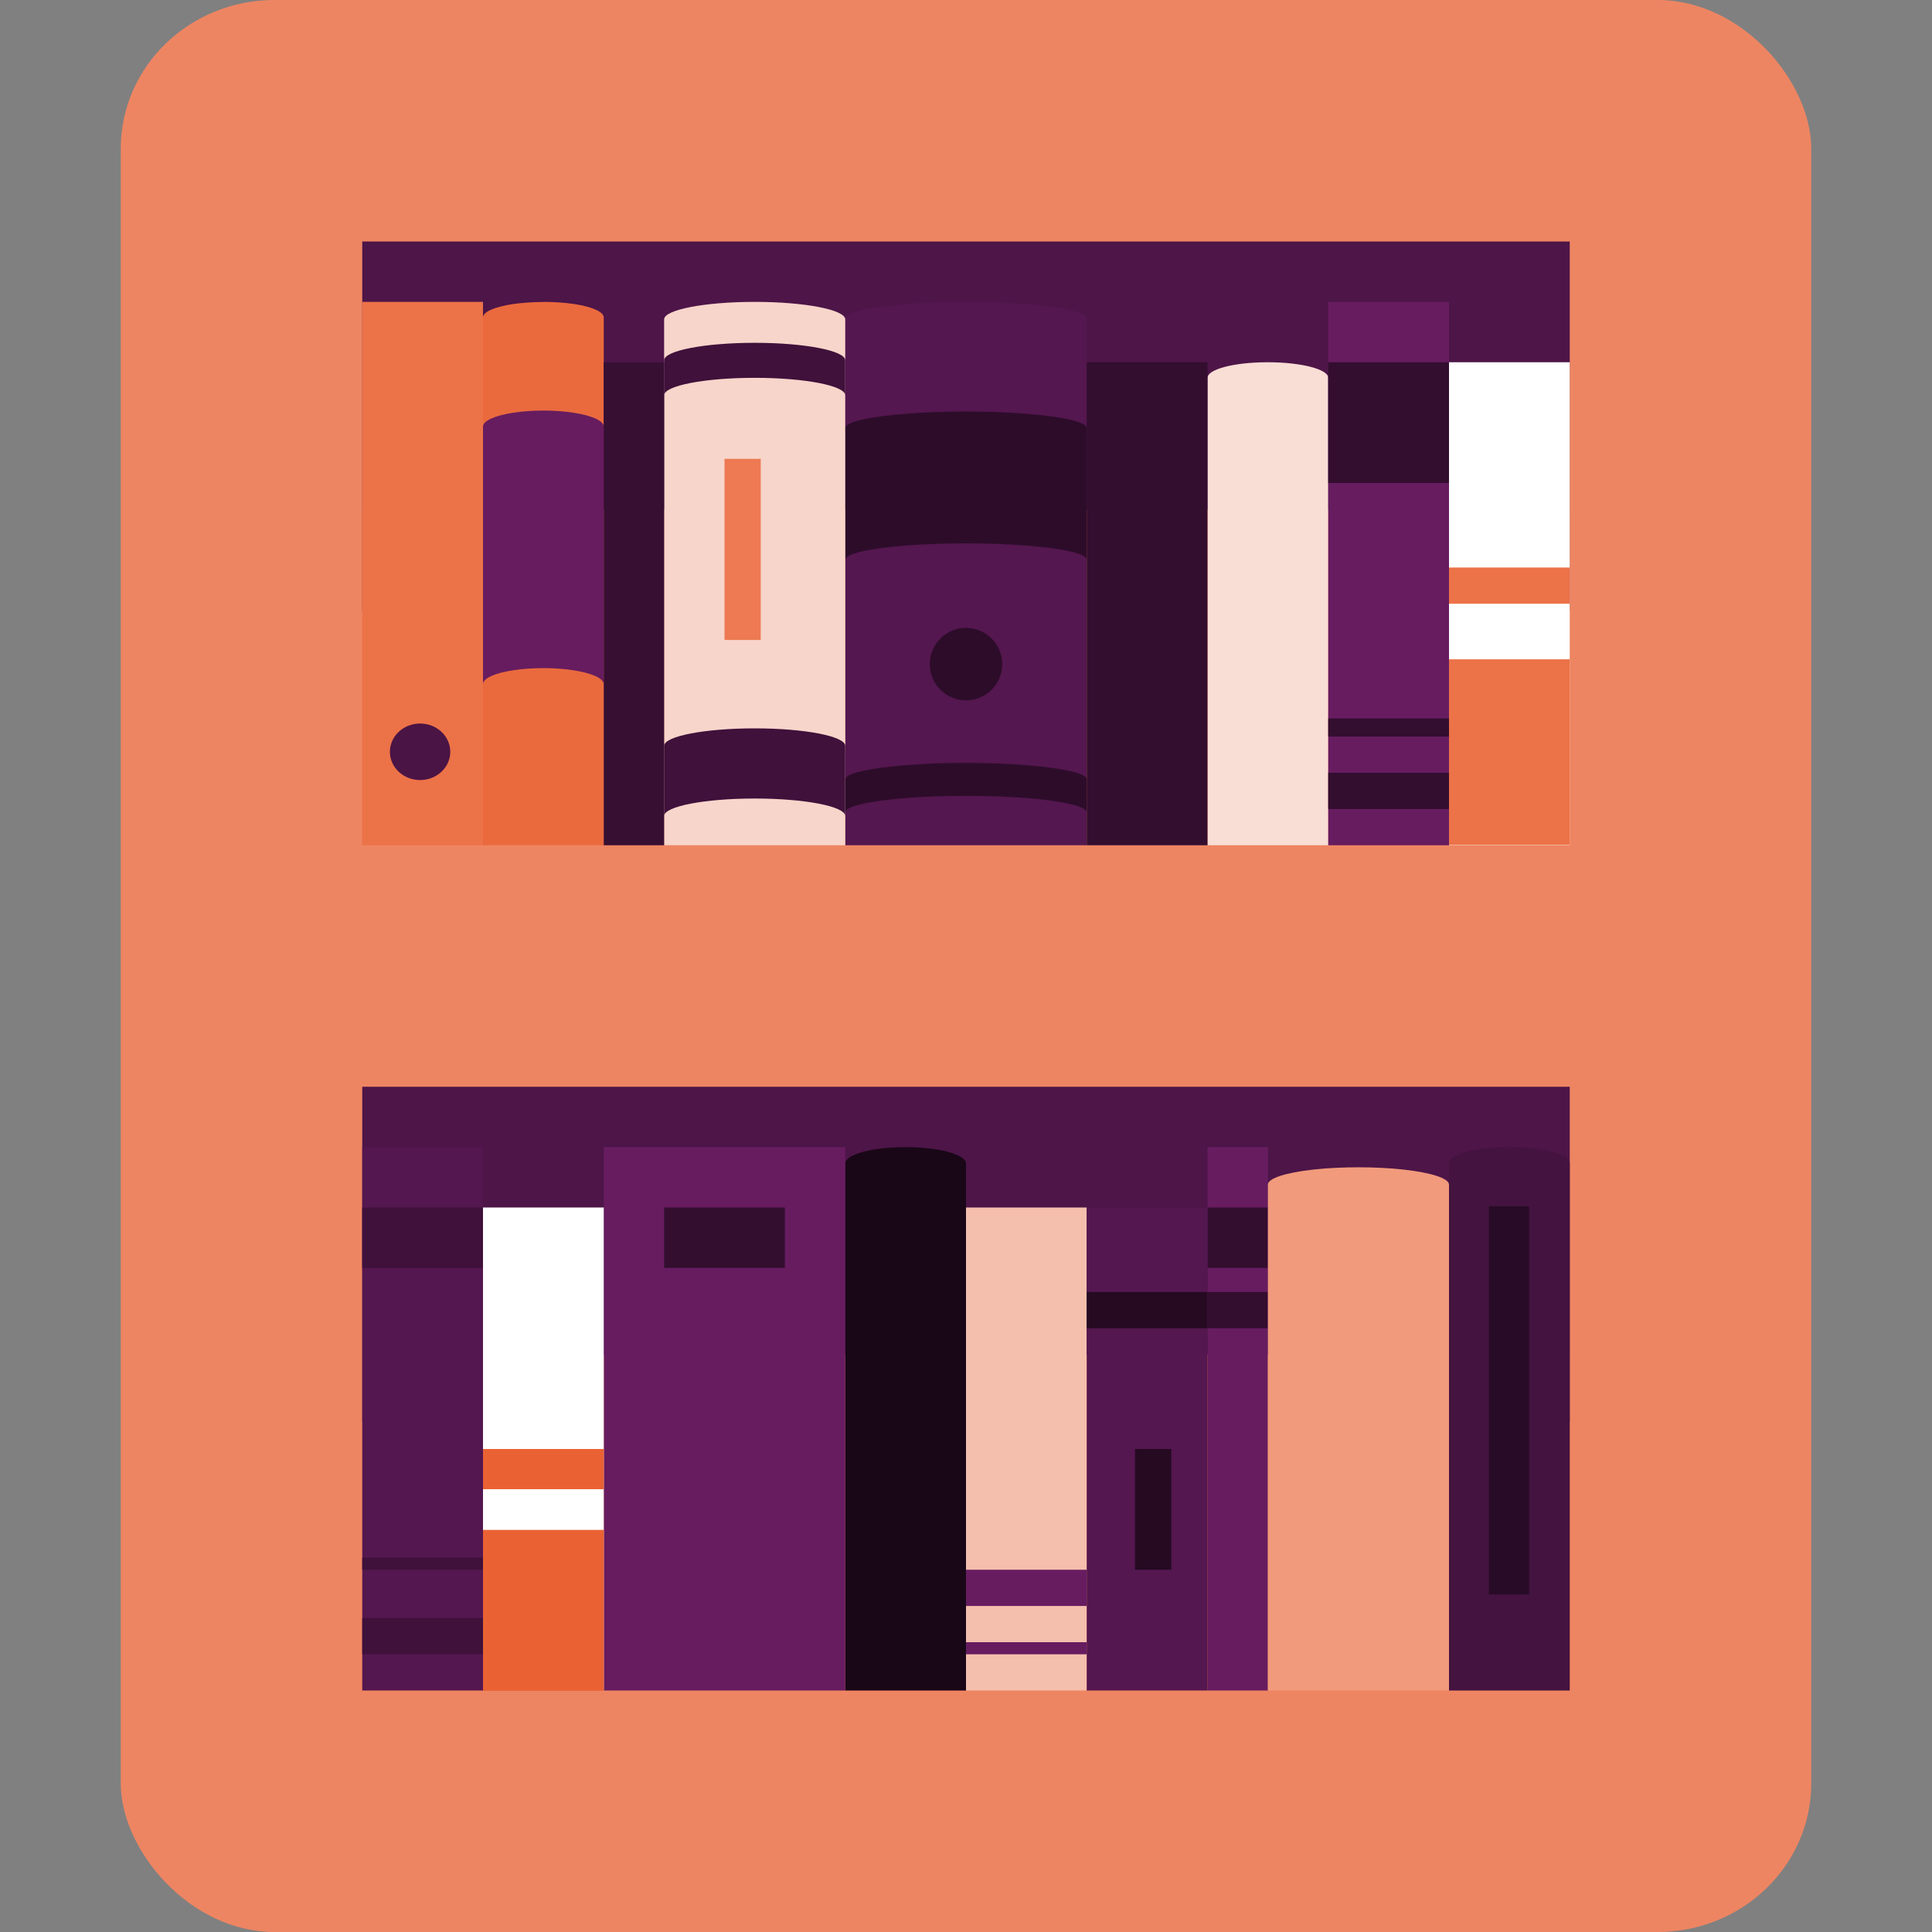 <svg xmlns="http://www.w3.org/2000/svg" width="16" height="16" version="1.1">
 <rect width="100%" height="100%" fill="#808080" stroke="none"/>
 <rect style="fill:#ee8562" width="14" height="16" x="1" y="0" rx="1.273" ry="1.231"/>
 <rect style="fill:#4d1548" width="10" height="3.056" x="3" y="2" rx="0" ry="0"/>
 <rect style="fill:#ed7c55" width="10" height="2.778" x="3" y="4.22" rx="0" ry="0"/>
 <path style="fill:#f9ded5" d="M 10.484,3 C 10.214,3.002 10,3.059 10,3.129 v 3.871 h 1 v -3.871 c 0,-0.071 -0.224,-0.129 -0.5,-0.129 -0.005,-2.57e-5 -0.011,-2.57e-5 -0.016,0 z"/>
 <rect style="fill:#671c60" width="1" height="4.5" x="-12" y="2.5" transform="scale(-1,1)"/>
 <rect style="fill:#330e2f" width="1" height="1" x="11" y="3"/>
 <rect style="fill:#330e2f" width="1" height=".3" x="11" y="6.4"/>
 <rect style="fill:#330e2f" width="1" height=".15" x="11" y="5.95"/>
 <rect style="fill:#ffffff" width="1" height="4" x="-13" y="3" transform="scale(-1,1)"/>
 <rect style="fill:#ec7248" width="1" height="1.538" x="-13" y="5.46" transform="scale(-1,1)"/>
 <rect style="fill:#ec7248" width="1" height=".3" x="-13" y="4.7" transform="scale(-1,1)"/>
 <path style="fill:#54174f" d="m 8,2.5 c -0.173,0 -0.345,0.006 -0.5,0.018 -0.309,0.024 -0.5,0.069 -0.5,0.118 V 7 H 9 V 2.636 C 9,2.588 8.809,2.543 8.5,2.518 8.345,2.506 8.173,2.5 8,2.5 Z"/>
 <circle style="fill:#2d0c2a" cx="-8" cy="5.5" r=".3" transform="scale(-1,1)"/>
 <path style="fill:#2d0c2a" d="M 8,3.408 C 7.827,3.408 7.655,3.414 7.5,3.427 7.191,3.451 7,3.496 7,3.545 v 1.091 c 2.857e-4,-0.049 0.191,-0.094 0.5,-0.118 0.155,-0.012 0.327,-0.018 0.5,-0.018 0.173,0 0.345,0.006 0.5,0.018 C 8.809,4.542 9,4.587 9,4.635 V 3.545 C 9,3.496 8.809,3.451 8.5,3.427 8.345,3.414 8.173,3.408 8,3.408 Z"/>
 <path style="fill:#2d0c2a" d="M 8,6.318 C 7.827,6.318 7.655,6.324 7.5,6.337 7.191,6.361 7,6.406 7,6.455 V 6.727 C 7,6.679 7.191,6.634 7.5,6.609 7.655,6.597 7.827,6.591 8,6.591 c 0.173,0 0.345,0.006 0.5,0.018 C 8.809,6.634 9,6.679 9,6.727 V 6.455 C 9,6.406 8.809,6.361 8.5,6.337 8.345,6.324 8.173,6.318 8,6.318 Z"/>
 <rect style="fill:#ec7248" width="1" height="4.5" x="3" y="2.5"/>
 <ellipse style="fill:#4a1445" cx="3.479" cy="6.226" rx=".25" ry=".234"/>
 <path style="fill:#ea6a3e" d="m 4.5,2.5 c 0.086,0 0.173,0.006 0.25,0.017 C 4.905,2.54 5,2.583 5,2.629 V 7 H 4 V 2.629 c 1.336e-4,-0.046 0.095,-0.088 0.25,-0.111 0.077,-0.011 0.164,-0.017 0.25,-0.017 z"/>
 <path style="fill:#661c5f" d="m 4.5,3.4 c -0.086,0 -0.173,0.006 -0.25,0.018 C 4.095,3.442 4,3.486 4,3.533 v 2.133 c 1.336e-4,-0.048 0.095,-0.092 0.25,-0.115 0.077,-0.012 0.164,-0.018 0.25,-0.018 0.086,0 0.173,0.006 0.25,0.018 C 4.905,5.575 5,5.619 5,5.667 V 3.533 C 5,3.486 4.905,3.442 4.75,3.418 4.673,3.406 4.586,3.4 4.5,3.4 Z"/>
 <path style="fill:#f8d5ca" d="m 6.25,2.5 c -0.414,0 -0.75,0.065 -0.75,0.145 V 7 H 7 V 2.645 C 7,2.565 6.664,2.5 6.25,2.5 Z"/>
 <path style="fill:#3f113b" d="M 6.25,2.839 C 5.836,2.839 5.5,2.904 5.5,2.984 v 0.29 c 0,-0.08 0.336,-0.145 0.75,-0.145 0.414,0 0.75,0.065 0.75,0.145 V 2.984 c 0,-0.08 -0.336,-0.145 -0.75,-0.145 z"/>
 <path style="fill:#3f113b" d="M 6.25,6.032 C 5.836,6.032 5.5,6.097 5.5,6.177 v 0.581 c 0,-0.08 0.336,-0.145 0.75,-0.145 0.414,0 0.75,0.065 0.75,0.145 V 6.177 c 0,-0.08 -0.336,-0.145 -0.75,-0.145 z"/>
 <rect style="fill:#ed7a53" width=".3" height="1.5" x="6" y="3.8"/>
 <rect style="fill:#4d1548" width="10" height="2.778" x="3" y="9" rx="0" ry="0"/>
 <rect style="fill:#ed7c55" width="10" height="2.778" x="3" y="11.22" rx="0" ry="0"/>
 <path style="fill:#190717" d="m 7.5,9.5 c -0.086,0 -0.173,0.006 -0.25,0.018 -0.155,0.024 -0.25,0.069 -0.25,0.118 V 14 H 8 V 9.636 C 8,9.588 7.905,9.543 7.75,9.518 7.673,9.506 7.586,9.5 7.5,9.5 Z"/>
 <rect style="fill:#f5bfad" width="1" height="4" x="-9" y="10" transform="scale(-1,1)"/>
 <rect style="fill:#671c60" width="1" height=".3" x="-9" y="13" transform="scale(-1,1)"/>
 <rect style="fill:#671c60" width="1" height=".1" x="-9" y="13.6" transform="scale(-1,1)"/>
 <rect style="fill:#671c60" width="2" height="4.5" x="-7" y="9.5" transform="scale(-1,1)"/>
 <rect style="fill:#330e2f" width="1" height=".5" x="-6.5" y="10" transform="scale(-1,1)"/>
 <rect style="fill:#54174f" width="1" height="4.5" x="3" y="9.5"/>
 <rect style="fill:#3f113b" width="1" height=".5" x="-4" y="10" transform="scale(-1,1)"/>
 <rect style="fill:#3f113b" width="1" height=".3" x="-4" y="13.4" transform="scale(-1,1)"/>
 <rect style="fill:#3f113b" width="1" height=".1" x="-4" y="12.9" transform="scale(-1,1)"/>
 <rect style="fill:#ffffff" width="1" height="4" x="4" y="10"/>
 <rect style="fill:#ea6234" width="1" height="1.333" x="4" y="12.67"/>
 <rect style="fill:#ea6234" width="1" height=".333" x="4" y="12"/>
 <rect style="fill:#671c60" width=".5" height="4.5" x="10" y="9.5"/>
 <rect style="fill:#330e2f" width=".5" height=".5" x="10" y="10"/>
 <rect style="fill:#330e2f" width=".5" height=".3" x="10" y="10.7"/>
 <path style="fill:#f19a7c" d="m 11.25,9.667 c -0.129,0 -0.259,0.006 -0.375,0.019 -0.232,0.026 -0.375,0.073 -0.375,0.125 V 14 H 12 V 9.811 c -1.5e-4,-0.052 -0.143,-0.099 -0.375,-0.125 -0.116,-0.013 -0.246,-0.019 -0.375,-0.019 z"/>
 <path style="fill:#441340" d="m 12.5,9.5 c -0.086,0 -0.173,0.006 -0.25,0.018 -0.155,0.024 -0.25,0.069 -0.25,0.118 v 4.364 h 1 V 9.636 c -1.33e-4,-0.049 -0.095,-0.094 -0.25,-0.118 -0.077,-0.012 -0.164,-0.018 -0.25,-0.018 z"/>
 <rect style="fill:#280b26" width=".333" height="3.214" x="12.33" y="9.99"/>
 <rect style="fill:#54174f" width="1" height="4" x="9" y="10"/>
 <rect style="fill:#250a22" width=".3" height="1" x="9.4" y="12"/>
 <rect style="fill:#250a22" width="1" height=".3" x="9" y="10.7"/>
 <rect style="fill:#330e2f" width="1" height="4" x="-10" y="3" transform="scale(-1,1)"/>
 <rect style="fill:#370f33" width=".5" height="4" x="5" y="3"/>
</svg>
